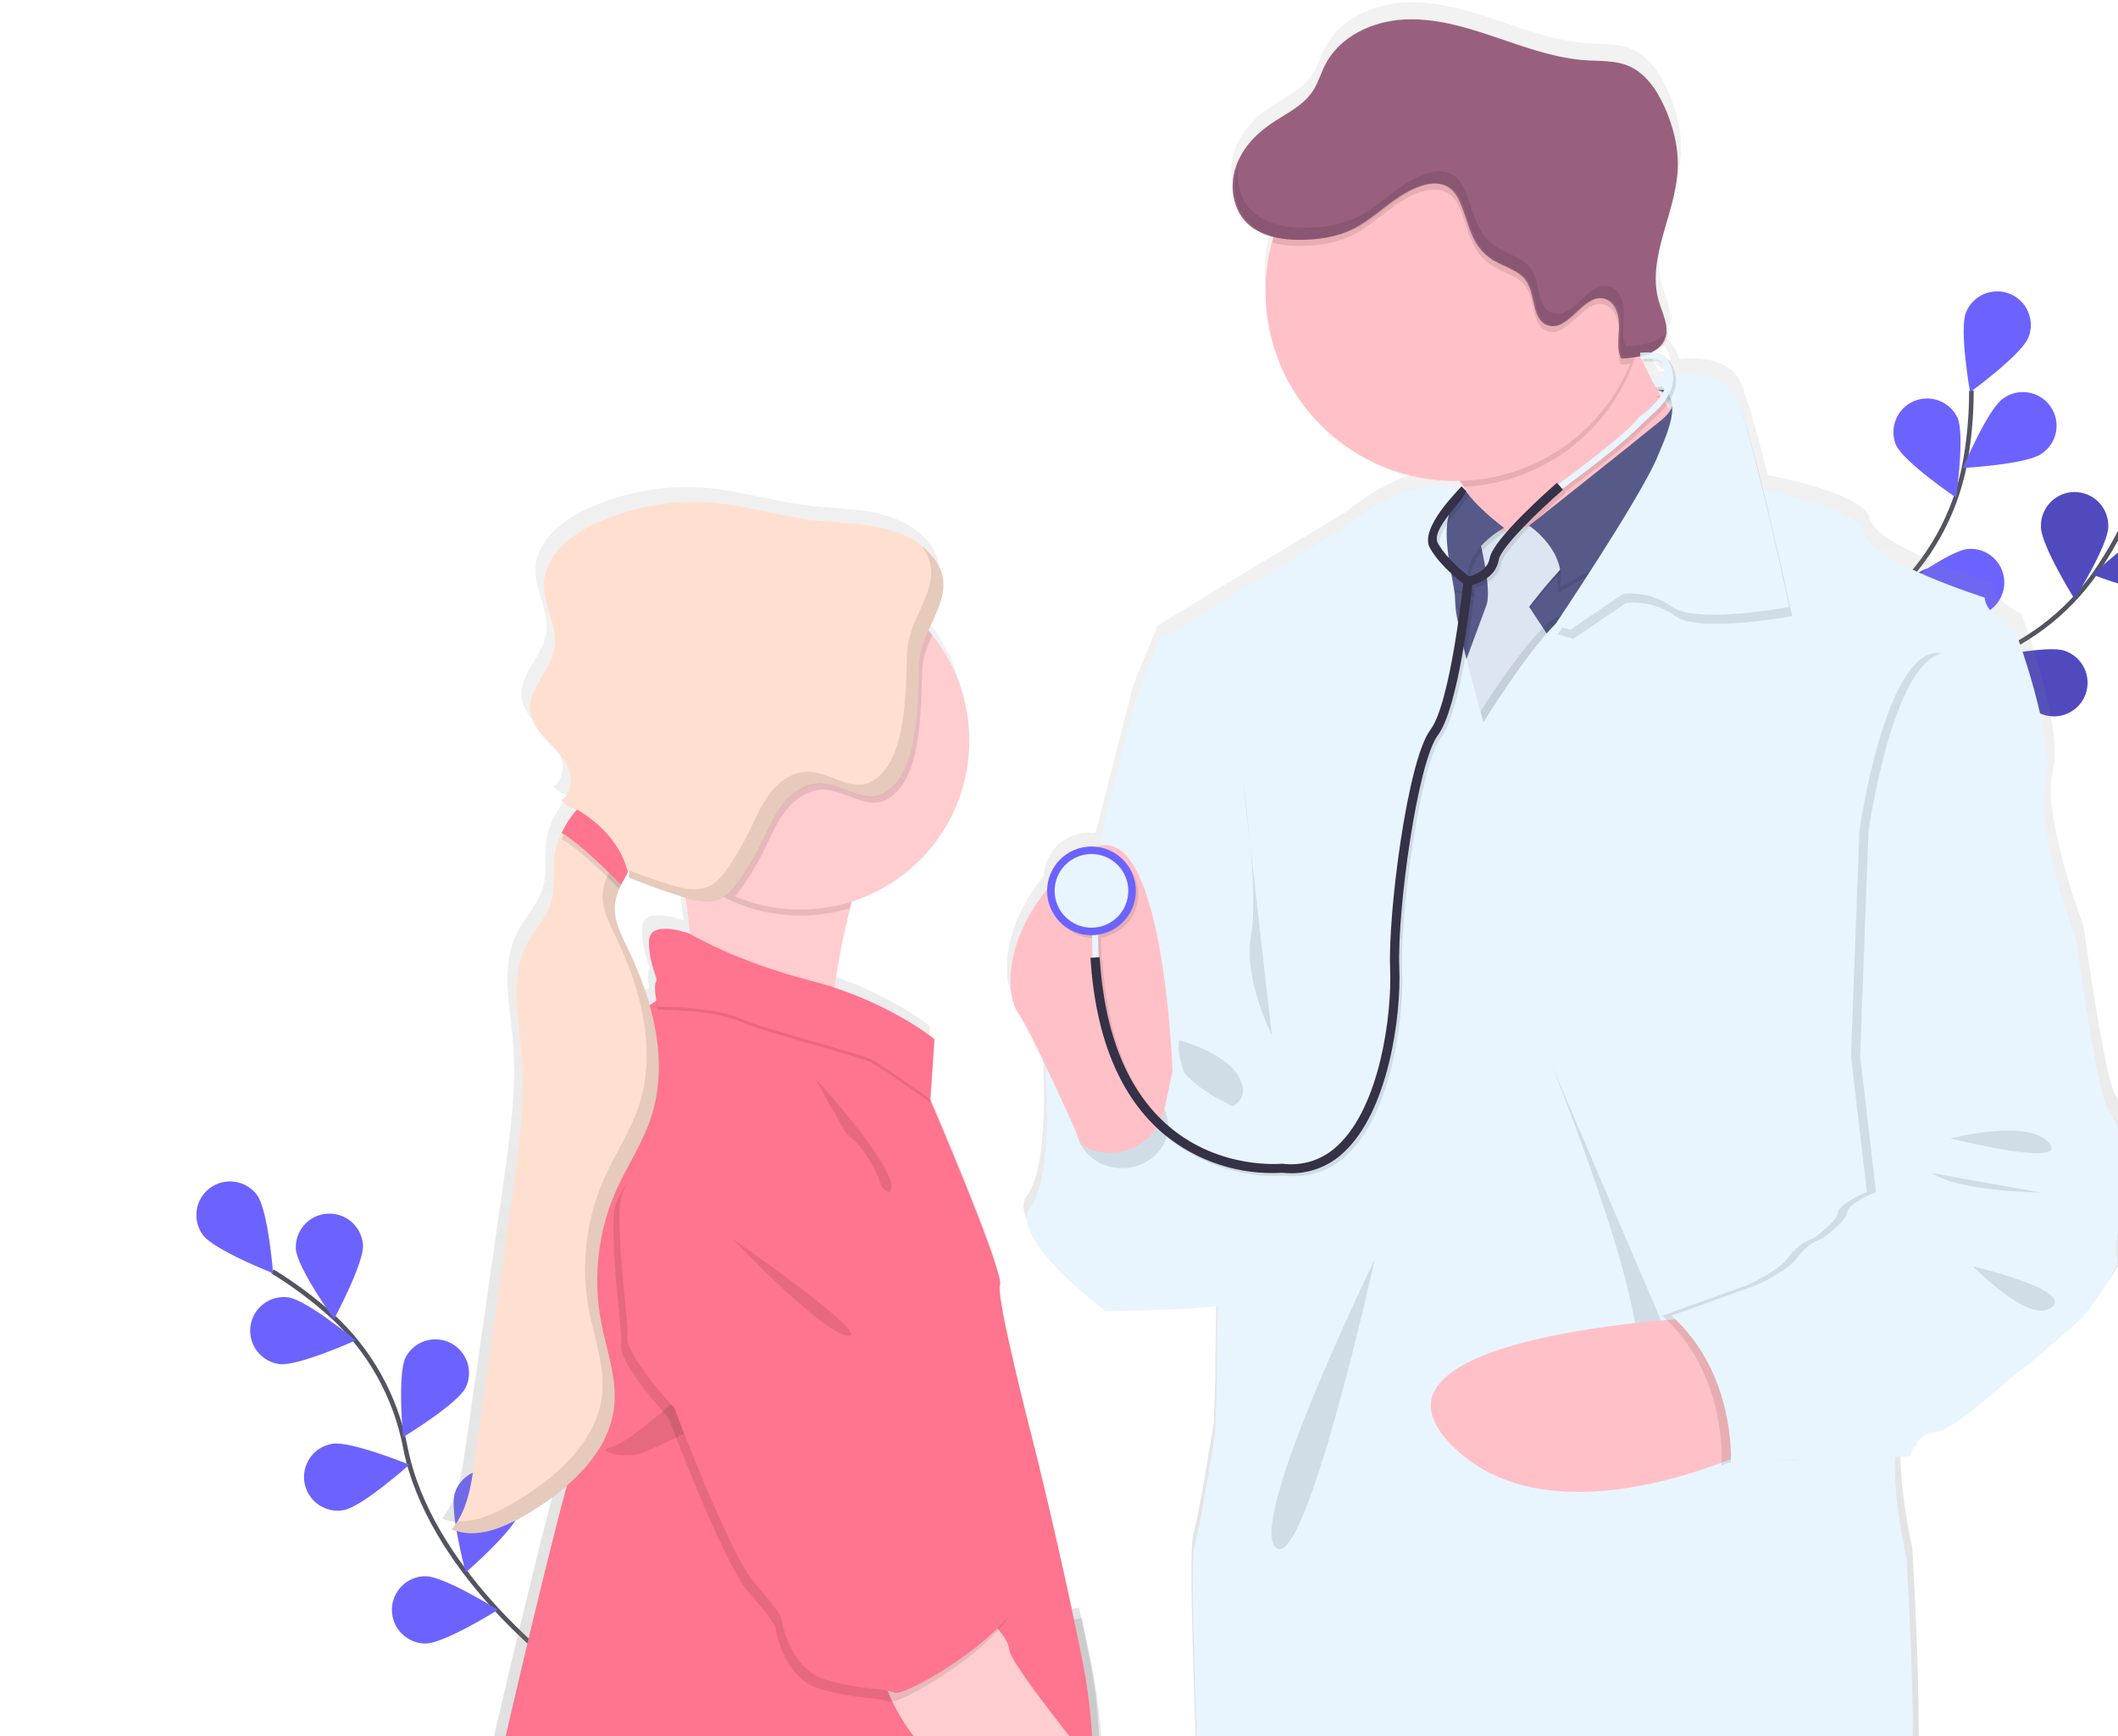 <svg width="305" height="250" viewBox="0 0 305 250" fill="none" xmlns="http://www.w3.org/2000/svg">
<g clip-path="url(#clip0_51_10301)">
<path d="M79.963 239.647C79.963 239.647 61.808 225.922 58.379 208.464C56.988 201.132 53.258 194.448 47.747 189.415C45.111 187.047 42.263 184.926 39.24 183.077" stroke="#535461" stroke-width="0.66" stroke-miterlimit="10"/>
<path d="M37.019 172.079C38.61 174.231 39.33 183.351 39.33 183.351C39.33 183.351 30.823 180.001 29.229 177.852C28.463 176.819 28.14 175.524 28.329 174.252C28.518 172.98 29.204 171.836 30.237 171.07C31.27 170.305 32.565 169.981 33.837 170.17C35.109 170.359 36.253 171.046 37.019 172.079Z" fill="#6C63FF"/>
<path d="M52.276 179.235C52.441 181.905 48.093 189.953 48.093 189.953C48.093 189.953 42.769 182.513 42.601 179.842C42.537 178.569 42.977 177.322 43.826 176.372C44.675 175.421 45.864 174.843 47.137 174.763C48.409 174.683 49.661 175.108 50.623 175.945C51.584 176.782 52.176 177.964 52.272 179.235H52.276Z" fill="#6C63FF"/>
<path d="M67.063 199.806C65.862 202.196 58.042 206.949 58.042 206.949C58.042 206.949 57.207 197.839 58.408 195.449C59 194.325 60.009 193.478 61.218 193.091C62.428 192.703 63.741 192.806 64.876 193.377C66.01 193.948 66.875 194.942 67.284 196.144C67.693 197.347 67.614 198.661 67.063 199.806Z" fill="#6C63FF"/>
<path d="M74.751 217.881C73.969 220.439 67.067 226.444 67.067 226.444C67.067 226.444 64.7 217.607 65.482 215.046C65.858 213.817 66.707 212.787 67.842 212.184C68.977 211.581 70.305 211.453 71.534 211.829C72.763 212.205 73.793 213.054 74.396 214.189C74.999 215.324 75.127 216.652 74.751 217.881Z" fill="#6C63FF"/>
<path d="M40.224 196.423C42.865 196.779 51.213 193.009 51.213 193.009C51.213 193.009 44.169 187.174 41.515 186.817C40.241 186.646 38.951 186.988 37.93 187.767C36.908 188.547 36.238 189.701 36.067 190.975C35.896 192.248 36.237 193.538 37.017 194.56C37.797 195.581 38.95 196.251 40.224 196.423Z" fill="#6C63FF"/>
<path d="M49.483 217.452C52.124 217 58.947 210.91 58.947 210.91C58.947 210.91 50.477 207.451 47.839 207.903C47.208 208.007 46.603 208.234 46.06 208.573C45.517 208.911 45.046 209.354 44.675 209.875C44.304 210.396 44.04 210.986 43.898 211.61C43.756 212.234 43.739 212.88 43.848 213.51C43.957 214.141 44.19 214.743 44.533 215.283C44.876 215.824 45.323 216.29 45.847 216.657C46.372 217.023 46.964 217.282 47.589 217.419C48.214 217.555 48.86 217.567 49.49 217.452H49.483Z" fill="#6C63FF"/>
<path d="M61.283 236.66C63.961 236.66 71.718 231.811 71.718 231.811C71.718 231.811 63.957 226.969 61.28 226.969C59.995 226.969 58.763 227.479 57.854 228.388C56.945 229.297 56.435 230.529 56.435 231.814C56.435 233.1 56.945 234.332 57.854 235.241C58.763 236.15 59.995 236.66 61.28 236.66H61.283Z" fill="#6C63FF"/>
<path d="M256.327 120.939C256.327 120.939 267.517 101.118 284.385 95.407C291.467 93.055 297.597 88.469 301.853 82.339C303.849 79.408 305.571 76.3 306.999 73.054" stroke="#535461" stroke-width="0.66" stroke-miterlimit="10"/>
<path d="M312.531 85.474C309.89 85.996 301.351 82.754 301.351 82.754C301.351 82.754 308.019 76.483 310.643 75.971C311.273 75.832 311.924 75.819 312.559 75.934C313.194 76.05 313.8 76.291 314.341 76.644C314.881 76.996 315.346 77.454 315.707 77.988C316.069 78.523 316.32 79.124 316.445 79.758C316.571 80.391 316.569 81.042 316.44 81.675C316.31 82.307 316.055 82.907 315.691 83.439C315.326 83.972 314.859 84.426 314.316 84.776C313.773 85.125 313.166 85.363 312.531 85.474Z" fill="#6C63FF"/>
<path d="M294.125 102.863C291.597 101.989 285.85 94.872 285.85 94.872C285.85 94.872 294.762 92.832 297.297 93.707C297.907 93.909 298.469 94.23 298.953 94.651C299.437 95.073 299.833 95.586 300.117 96.161C300.401 96.737 300.568 97.363 300.608 98.003C300.648 98.644 300.56 99.286 300.35 99.892C300.14 100.499 299.812 101.057 299.384 101.536C298.957 102.014 298.438 102.403 297.859 102.679C297.28 102.955 296.652 103.114 296.011 103.146C295.37 103.177 294.729 103.081 294.125 102.863Z" fill="#6C63FF"/>
<path d="M277.212 112.885C274.571 112.449 267.719 106.392 267.719 106.392C267.719 106.392 276.166 102.873 278.803 103.309C280.072 103.518 281.207 104.222 281.957 105.267C282.707 106.313 283.011 107.613 282.802 108.882C282.593 110.152 281.889 111.286 280.843 112.036C279.798 112.786 278.498 113.09 277.228 112.881L277.212 112.885Z" fill="#6C63FF"/>
<path d="M293.894 75.813C293.891 78.49 298.747 86.257 298.747 86.257C298.747 86.257 303.596 78.5 303.596 75.826C303.612 75.179 303.5 74.536 303.264 73.933C303.028 73.331 302.674 72.782 302.222 72.318C301.771 71.855 301.231 71.487 300.635 71.235C300.039 70.984 299.399 70.854 298.752 70.854C298.105 70.854 297.464 70.984 296.868 71.235C296.272 71.487 295.732 71.855 295.281 72.318C294.829 72.782 294.475 73.331 294.239 73.933C294.004 74.536 293.891 75.179 293.908 75.826L293.894 75.813Z" fill="#6C63FF"/>
<path d="M274.277 87.782C275.076 90.337 282.021 96.295 282.021 96.295C282.021 96.295 284.332 87.442 283.526 84.887C283.109 83.703 282.248 82.728 281.125 82.166C280.003 81.604 278.706 81.5 277.508 81.875C276.311 82.251 275.305 83.076 274.704 84.178C274.102 85.279 273.952 86.572 274.284 87.782H274.277Z" fill="#6C63FF"/>
<path d="M256.826 102.032C257.182 104.672 263.018 111.726 263.018 111.726C263.018 111.726 266.784 103.392 266.428 100.741C266.357 100.099 266.159 99.477 265.844 98.913C265.53 98.348 265.106 97.853 264.597 97.455C264.088 97.056 263.504 96.764 262.881 96.595C262.257 96.426 261.606 96.383 260.966 96.469C260.326 96.555 259.709 96.768 259.152 97.096C258.595 97.424 258.11 97.86 257.724 98.378C257.338 98.897 257.06 99.487 256.906 100.114C256.752 100.742 256.724 101.394 256.826 102.032Z" fill="#6C63FF"/>
<path opacity="0.25" d="M312.531 85.474C309.89 85.996 301.351 82.754 301.351 82.754C301.351 82.754 308.019 76.483 310.643 75.971C311.273 75.832 311.924 75.819 312.559 75.934C313.194 76.05 313.8 76.291 314.341 76.644C314.881 76.996 315.346 77.454 315.707 77.988C316.069 78.523 316.32 79.124 316.445 79.758C316.571 80.391 316.569 81.042 316.44 81.675C316.31 82.307 316.055 82.907 315.691 83.439C315.326 83.972 314.859 84.426 314.316 84.776C313.773 85.125 313.166 85.363 312.531 85.474Z" fill="black"/>
<path opacity="0.25" d="M294.125 102.863C291.597 101.989 285.85 94.872 285.85 94.872C285.85 94.872 294.762 92.832 297.297 93.707C297.907 93.909 298.469 94.23 298.953 94.651C299.437 95.073 299.833 95.586 300.117 96.161C300.401 96.737 300.568 97.363 300.608 98.003C300.648 98.644 300.56 99.286 300.35 99.892C300.14 100.499 299.812 101.057 299.384 101.536C298.957 102.014 298.438 102.403 297.859 102.679C297.28 102.955 296.652 103.114 296.011 103.146C295.37 103.177 294.729 103.081 294.125 102.863Z" fill="black"/>
<path opacity="0.25" d="M277.212 112.885C274.571 112.449 267.719 106.392 267.719 106.392C267.719 106.392 276.166 102.873 278.803 103.309C280.072 103.518 281.207 104.222 281.957 105.267C282.707 106.313 283.011 107.613 282.802 108.882C282.593 110.152 281.889 111.286 280.843 112.036C279.798 112.786 278.498 113.09 277.228 112.881L277.212 112.885Z" fill="black"/>
<path opacity="0.25" d="M293.894 75.813C293.891 78.49 298.747 86.257 298.747 86.257C298.747 86.257 303.596 78.5 303.596 75.826C303.612 75.179 303.5 74.536 303.264 73.933C303.028 73.331 302.674 72.782 302.222 72.318C301.771 71.855 301.231 71.487 300.635 71.235C300.039 70.984 299.399 70.854 298.752 70.854C298.105 70.854 297.464 70.984 296.868 71.235C296.272 71.487 295.732 71.855 295.281 72.318C294.829 72.782 294.475 73.331 294.239 73.933C294.004 74.536 293.891 75.179 293.908 75.826L293.894 75.813Z" fill="black"/>
<path opacity="0.25" d="M274.277 87.782C275.076 90.337 282.021 96.295 282.021 96.295C282.021 96.295 284.332 87.442 283.526 84.887C283.109 83.703 282.248 82.728 281.125 82.166C280.003 81.604 278.706 81.5 277.508 81.875C276.311 82.251 275.305 83.076 274.704 84.178C274.102 85.279 273.952 86.572 274.284 87.782H274.277Z" fill="black"/>
<path opacity="0.25" d="M256.826 102.032C257.182 104.672 263.018 111.726 263.018 111.726C263.018 111.726 266.784 103.392 266.428 100.741C266.357 100.099 266.159 99.477 265.844 98.913C265.53 98.348 265.106 97.853 264.597 97.455C264.088 97.056 263.504 96.764 262.881 96.595C262.257 96.426 261.606 96.383 260.966 96.469C260.326 96.555 259.709 96.768 259.152 97.096C258.595 97.424 258.11 97.86 257.724 98.378C257.338 98.897 257.06 99.487 256.906 100.114C256.752 100.742 256.724 101.394 256.826 102.032Z" fill="black"/>
<path d="M256.971 120.546C256.971 120.546 259.169 97.889 272.261 85.841C277.782 80.82 281.528 74.144 282.936 66.815C283.576 63.33 283.896 59.795 283.889 56.252" stroke="#535461" stroke-width="0.66" stroke-miterlimit="10"/>
<path d="M292.095 48.607C291.105 51.09 283.698 56.477 283.698 56.477C283.698 56.477 282.107 47.469 283.107 44.986C283.589 43.794 284.524 42.843 285.707 42.34C286.89 41.838 288.225 41.826 289.417 42.308C290.609 42.789 291.56 43.724 292.063 44.908C292.565 46.091 292.577 47.425 292.095 48.617V48.607Z" fill="#6C63FF"/>
<path d="M293.98 65.349C291.792 66.888 282.658 67.392 282.658 67.392C282.658 67.392 286.217 58.962 288.405 57.424C288.924 57.035 289.516 56.755 290.145 56.599C290.774 56.444 291.429 56.416 292.069 56.518C292.709 56.62 293.322 56.849 293.872 57.192C294.423 57.535 294.898 57.984 295.271 58.515C295.644 59.045 295.907 59.644 296.044 60.278C296.182 60.912 296.19 61.566 296.07 62.203C295.95 62.84 295.703 63.447 295.344 63.986C294.985 64.526 294.521 64.989 293.98 65.346V65.349Z" fill="#6C63FF"/>
<path d="M284.19 88.713C281.523 88.937 273.383 84.752 273.383 84.752C273.383 84.752 280.711 79.272 283.378 79.048C284.658 78.94 285.93 79.346 286.911 80.175C287.893 81.005 288.505 82.19 288.613 83.471C288.72 84.752 288.315 86.023 287.485 87.005C286.656 87.986 285.47 88.598 284.19 88.706V88.713Z" fill="#6C63FF"/>
<path d="M272.799 104.718C270.207 105.378 261.48 102.649 261.48 102.649C261.48 102.649 267.775 96.011 270.366 95.337C271.61 95.015 272.931 95.2 274.039 95.851C275.147 96.502 275.95 97.567 276.273 98.811C276.595 100.055 276.41 101.377 275.759 102.484C275.107 103.592 274.043 104.396 272.799 104.718Z" fill="#6C63FF"/>
<path d="M273.03 64.069C274.112 66.514 281.685 71.66 281.685 71.66C281.685 71.66 282.972 62.603 281.889 60.157C281.35 59.013 280.384 58.125 279.199 57.683C278.013 57.241 276.702 57.28 275.545 57.792C274.388 58.304 273.477 59.249 273.007 60.423C272.537 61.598 272.545 62.91 273.03 64.078V64.069Z" fill="#6C63FF"/>
<path d="M259.945 82.956C261.711 84.966 270.472 87.6 270.472 87.6C270.472 87.6 268.993 78.572 267.227 76.562C266.81 76.074 266.3 75.673 265.727 75.383C265.154 75.094 264.529 74.921 263.889 74.875C263.249 74.829 262.605 74.91 261.997 75.115C261.388 75.32 260.826 75.643 260.344 76.067C259.862 76.49 259.468 77.006 259.186 77.583C258.905 78.16 258.741 78.787 258.704 79.428C258.667 80.069 258.757 80.711 258.97 81.316C259.183 81.922 259.515 82.479 259.945 82.956Z" fill="#6C63FF"/>
<path d="M249.749 103.065C251.148 105.342 259.338 109.419 259.338 109.419C259.338 109.419 259.407 100.272 258.017 97.991C257.326 96.938 256.251 96.196 255.021 95.922C253.791 95.648 252.503 95.864 251.43 96.524C250.356 97.184 249.582 98.236 249.271 99.457C248.961 100.678 249.138 101.972 249.765 103.065H249.749Z" fill="#6C63FF"/>
<path d="M240.137 31.816C240.685 29.806 241.345 27.786 241.807 25.749C241.252 27.786 240.589 29.812 240.137 31.816Z" fill="url(#paint0_linear_51_10301)"/>
<path d="M237.681 51.179C237.635 51.1 237.602 51.02 237.565 50.948C237.565 50.915 237.532 50.889 237.519 50.855C237.447 50.889 237.373 50.919 237.298 50.945C237.153 51.001 237.004 51.053 236.852 51.096C236.7 51.139 236.638 51.162 236.522 51.189C236.426 51.222 236.328 51.247 236.228 51.265L236.255 51.324C236.377 51.298 236.496 51.275 236.618 51.242L236.651 51.651C236.79 51.651 236.918 51.631 237.044 51.631C237.103 51.628 237.163 51.628 237.222 51.631C237.479 51.631 237.704 51.631 237.882 51.631C237.813 51.483 237.74 51.328 237.681 51.179ZM304.688 157.839C303.137 155.75 300.04 133.324 300.04 133.324C300.04 133.324 293.95 117.377 295.611 111.013C297.271 104.649 291.075 88.366 291.075 88.366C291.075 88.366 286.982 86.587 286.761 83.946C286.761 83.946 270.049 78.665 269.267 74.704C268.633 71.456 258.268 69.126 254.545 68.389C253.409 63.808 252.267 59.533 251.426 57.2C251.198 56.474 250.983 55.846 250.785 55.351C249.363 51.72 244.966 51.39 241.777 51.681C241.639 51.062 241.382 50.476 241.021 49.954C240.969 49.775 240.864 49.615 240.721 49.495C240.652 49.437 240.58 49.384 240.503 49.337C240.445 49.23 240.369 49.134 240.279 49.053C240.188 48.972 240.088 48.901 239.982 48.842C239.905 48.8 239.825 48.764 239.744 48.733C239.553 48.66 239.355 48.606 239.153 48.571C238.918 48.523 238.68 48.492 238.44 48.479C239.023 48.224 239.542 47.844 239.962 47.366C240.247 47.031 240.46 46.64 240.586 46.218C240.69 45.867 240.737 45.501 240.724 45.135C240.639 45.286 240.539 45.428 240.427 45.561C240.566 44.099 239.793 42.613 239.351 41.158C238.815 39.263 238.716 37.27 239.061 35.332C239.503 32.407 240.599 29.449 241.341 26.472C241.343 26.456 241.343 26.439 241.341 26.423C241.731 24.944 241.972 23.43 242.061 21.904C242.19 18.824 241.401 15.751 240.133 12.945C239.008 10.46 237.347 8.014 234.806 7.004C232.918 6.241 230.802 6.363 228.769 6.238C224.207 5.954 219.856 4.35 215.519 2.891C211.182 1.432 206.719 0.105 202.154 0.359C197.589 0.613 192.892 2.815 190.809 6.855C190.149 8.116 189.769 9.519 188.98 10.704C187.501 12.939 184.854 14.058 182.646 15.599C180.438 17.141 178.493 19.329 177.695 21.94C177.258 23.347 177.197 24.843 177.516 26.281C177.588 26.605 177.681 26.925 177.794 27.238C178.107 28.11 178.595 28.909 179.229 29.585C179.708 30.084 180.257 30.51 180.86 30.849C181.617 31.269 182.428 31.584 183.27 31.786C183.24 31.886 183.21 31.991 183.177 32.093C183.124 32.262 183.078 32.423 183.029 32.605C182.92 33.011 182.817 33.424 182.732 33.84C182.728 33.869 182.728 33.899 182.732 33.929C182.326 35.806 182.123 37.722 182.124 39.642C182.124 40.551 182.17 41.459 182.263 42.362C183.583 55.757 194.641 66.323 208.303 67.01C208.772 67.033 209.244 67.046 209.723 67.046C209.94 67.046 210.155 67.046 210.383 67.046C210.597 67.33 210.809 67.621 211.01 67.904C211.211 68.188 211.396 68.479 211.571 68.763L211.092 68.267L210.614 67.828C210.484 68.007 210.339 68.173 210.181 68.327C209.869 68.217 209.551 68.127 209.228 68.056C207.858 67.752 205.772 67.64 203.025 68.469C200.5 69.225 197.414 70.779 193.803 73.734L176.206 84.296L166.686 90.086L163.257 98.47C163.257 98.47 160.679 108.432 157.81 119.846C157.698 119.879 157.589 119.912 157.48 119.952C157.248 119.926 157.014 119.912 156.78 119.912C155.116 119.909 153.515 120.55 152.314 121.701C151.112 122.853 150.404 124.425 150.337 126.088C144.633 133.02 144.31 139.952 145.65 143.134C145.771 143.432 145.924 143.716 146.105 143.982C146.983 145.25 148.624 148.518 150.288 152C150.245 152.287 150.218 152.528 150.205 152.71C150.202 152.769 150.202 152.829 150.205 152.888C150.205 152.888 151.195 167.844 147.894 172.132C147.172 173.066 147.28 174.294 147.894 175.654C150.106 180.546 158.85 187.078 158.85 187.078C158.85 187.078 169.337 187.022 175.179 186.385C175.163 186.973 175.15 187.557 175.136 188.128C175.004 193.898 175.004 198.733 175.004 198.733L174.786 204.784C174.786 204.784 172.806 217.535 171.816 221.05C171.192 223.255 171.911 243.671 172.539 258.68H275.862C277.076 249.801 275.363 222.823 275.363 222.823C275.363 222.823 273.736 215.848 273.677 209.768C273.673 209.761 273.672 209.754 273.672 209.747C273.672 209.739 273.673 209.732 273.677 209.725C273.677 209.194 273.677 208.676 273.696 208.167L274.446 208.141L275.792 208.095H275.915C275.915 208.095 275.948 207.969 276.023 207.765C276.202 207.255 276.445 206.77 276.746 206.322C277.321 205.474 278.219 204.642 279.569 204.586C280.315 204.556 281.47 203.952 282.774 203.061C282.782 203.063 282.791 203.063 282.8 203.061C286.309 200.688 290.947 196.307 292.072 195.588C293.62 194.597 301.034 187.996 301.034 187.996C301.034 187.996 302.14 186.596 303.318 184.909L303.361 184.85C304.827 182.738 306.385 180.212 306.002 179.417C305.342 177.991 306.444 174.581 306.444 174.581C309.887 168.28 306.239 159.929 304.688 157.839ZM240.86 56.312C240.891 56.41 240.911 56.512 240.919 56.615C240.836 56.507 240.754 56.391 240.671 56.285L240.592 56.18L240.536 56.1L240.661 55.929C240.661 55.929 240.661 55.929 240.661 55.952C240.749 56.059 240.816 56.181 240.86 56.312ZM239.75 53.387C239.391 53.46 239.107 53.526 238.922 53.575C238.688 53.159 238.463 52.743 238.262 52.321C238.791 52.628 239.289 52.985 239.75 53.387ZM239.13 53.909C239.129 53.902 239.129 53.895 239.13 53.889L239.156 53.909C239.292 53.998 239.424 54.084 239.546 54.173C239.655 54.252 239.754 54.328 239.853 54.407C239.787 54.523 239.714 54.642 239.642 54.737C239.526 54.556 239.417 54.381 239.311 54.199C239.245 54.127 239.186 54.028 239.13 53.909ZM237.149 49.836C237.787 49.773 238.429 49.773 239.067 49.836C239.156 49.836 239.236 49.852 239.315 49.865C239.494 49.893 239.67 49.938 239.84 50.001C240.23 50.546 240.47 51.185 240.536 51.852L240.358 51.879L240.183 51.912C239.853 51.968 239.523 52.024 239.265 52.077L238.935 52.146C238.496 52.242 238.242 52.314 238.232 52.318C238.189 52.229 238.146 52.146 238.1 52.06C238.027 51.918 237.951 51.773 237.885 51.631C237.819 51.489 237.734 51.328 237.664 51.179C237.618 51.1 237.585 51.02 237.549 50.948C237.549 50.915 237.516 50.889 237.503 50.855C237.483 50.82 237.467 50.784 237.453 50.746C237.252 50.337 237.067 49.928 236.889 49.525C236.869 49.486 236.852 49.443 236.836 49.403L237.087 49.387V49.472L237.149 49.836ZM158.394 254.6C158.368 249.685 158.012 244.368 157.021 239.377C156.599 237.254 156.163 235.132 155.721 233.046C155.609 232.524 155.5 232.009 155.391 231.494L154.374 231.63H154.282C151.509 218.555 148.611 207.035 148.611 207.035C148.611 207.035 142.854 185.055 143.521 183.302C143.607 183.074 143.498 182.46 143.253 181.559C141.861 176.562 136.044 162.79 134.011 158.083C134.011 158.064 133.995 158.041 133.988 158.024C133.658 157.235 133.42 156.704 133.348 156.549L133.826 149.524L133.853 149.102L133.915 148.204L133.889 148.181L133.915 147.765C133.915 147.765 128.891 143.646 120.382 140.672C120.052 140.553 119.702 140.437 119.355 140.325C119.781 137.483 120.346 134.274 121.082 131.149C121.151 130.835 121.227 130.531 121.306 130.224C121.375 129.917 121.455 129.62 121.534 129.32C121.659 128.831 121.795 128.349 121.933 127.874C122.392 127.729 122.844 127.567 123.29 127.396L123.462 127.329C128.951 125.193 133.481 121.141 136.212 115.921C138.943 110.702 139.69 104.67 138.315 98.942C137.532 95.694 136.084 92.642 134.064 89.98C133.912 89.776 133.75 89.571 133.589 89.37C133.427 89.168 133.232 88.944 133.051 88.739C134.004 86.571 135.13 84.508 135.223 82.398C135.239 82.131 135.239 81.863 135.223 81.596V81.563C135.1 80.207 134.5 78.833 133.1 77.391C131.057 75.275 128.149 74.202 125.241 73.687C122.333 73.172 119.369 73.159 116.444 72.813C111.595 72.232 106.872 70.737 102.023 70.278C96.05 69.725 90.037 70.749 84.584 73.248C80.976 74.899 77.322 77.784 77.105 81.742C76.926 85.013 79.204 88.148 78.629 91.38C78.058 94.555 74.824 97.054 75.108 100.266C75.216 101.52 75.86 102.642 76.665 103.643C76.943 103.973 77.237 104.303 77.54 104.633C78.715 105.877 80.009 107.072 80.666 108.64C80.692 108.706 80.719 108.772 80.742 108.838C81.3 110.386 81.049 112.344 79.669 113.232C79.677 113.237 79.683 113.246 79.686 113.255C79.706 113.281 79.725 113.301 79.742 113.327C79.744 113.322 79.744 113.316 79.742 113.311C80.231 113.891 80.891 114.302 81.627 114.486L81.907 114.572C81.679 114.819 81.465 115.077 81.247 115.347L81.105 115.536C80.741 116.025 80.41 116.537 80.115 117.07C79.947 117.368 79.785 117.665 79.649 117.962C79.197 118.867 78.869 119.83 78.676 120.824C78.323 123.009 78.821 125.286 78.286 127.425C77.626 130.066 75.537 132.093 74.358 134.545C72.127 139.166 73.391 144.59 73.84 149.693C74.451 156.625 73.46 163.586 72.473 170.472C71.95 174.133 71.426 177.798 70.902 181.467C69.582 190.674 68.261 199.881 66.941 209.088C66.459 212.462 65.888 216.02 63.64 218.624H63.663C63.663 218.624 63.663 218.644 63.64 218.651C64.315 218.946 65.033 219.131 65.766 219.199C68.701 219.492 71.81 218.073 74.451 216.522C76.542 215.313 78.522 213.923 80.369 212.366C80.098 213.356 79.808 214.436 79.498 215.597C79.499 215.608 79.499 215.619 79.498 215.63C75.771 229.824 69.777 255.845 69.777 255.845C69.777 255.845 69.232 256.977 68.526 258.664H161.609C160.52 257.343 159.507 256.079 158.715 255.059L158.394 254.6ZM89.473 123.359C89.496 123.319 89.512 123.283 89.535 123.246C89.535 123.352 89.535 123.454 89.535 123.553C89.535 123.652 89.535 123.741 89.535 123.834C89.535 123.926 89.535 123.916 89.535 123.963C89.535 124.098 89.506 124.233 89.483 124.369C89.483 124.369 89.483 124.385 89.483 124.398L89.813 124.52L90.196 124.679C92.458 125.572 94.749 126.381 97.068 127.105C97.306 127.181 97.547 127.254 97.788 127.323L97.837 127.732C97.897 128.151 97.953 128.577 98.005 129.003C98.005 129.003 98.005 129.023 98.005 129.036C98.154 130.214 98.299 131.39 98.428 132.538C98.428 132.538 92.368 130.228 92.444 133.736C92.44 133.799 92.44 133.862 92.444 133.925C92.437 134.008 92.437 134.092 92.444 134.175C92.5 136.909 93.355 138.529 93.526 139.361C93.516 139.396 93.498 139.427 93.473 139.454C93.327 139.772 93.276 140.127 93.328 140.473C93.322 141.064 93.369 141.654 93.467 142.236C93.288 142.345 93.114 142.454 92.939 142.566C92.807 142.649 92.681 142.741 92.552 142.834C91.743 140.025 90.683 137.294 89.387 134.674C88.479 132.806 87.459 130.858 87.469 128.808C87.469 128.676 87.469 128.541 87.486 128.406C87.522 127.811 87.636 127.225 87.822 126.659C87.898 126.445 87.981 126.234 88.073 126.026C88.289 125.532 88.53 125.049 88.796 124.58C88.968 124.27 89.149 123.963 89.324 123.652C89.38 123.56 89.433 123.464 89.486 123.372L89.473 123.359ZM237.681 51.179C237.635 51.1 237.602 51.02 237.565 50.948C237.565 50.915 237.532 50.889 237.519 50.855C237.447 50.889 237.373 50.919 237.298 50.945C237.153 51.001 237.004 51.053 236.852 51.096C236.7 51.139 236.638 51.162 236.522 51.189L236.228 51.265L236.255 51.324C236.377 51.298 236.496 51.275 236.618 51.242L236.651 51.651C236.79 51.651 236.918 51.631 237.044 51.631H237.222C237.479 51.631 237.704 51.631 237.882 51.631C237.813 51.483 237.74 51.328 237.681 51.179Z" fill="url(#paint1_linear_51_10301)"/>
<path d="M165.557 99.662L163.577 100.536C163.577 100.536 150.667 150.69 150.667 154.743C150.667 158.796 178.041 181.351 178.041 181.351L182.312 152.522C182.312 152.522 176.179 86.409 165.557 99.662Z" fill="#E8F5FF"/>
<path d="M225.603 83.709L214.165 77.741C213.525 75.01 212.388 72.419 210.812 70.099C209.138 67.683 206.914 65.31 204.141 64.072C197.133 60.929 233.782 44.435 233.782 44.435C234.36 46.416 235.04 48.367 235.819 50.278C237.707 54.938 240.84 60.966 244.877 62.682C251.739 65.603 225.603 83.709 225.603 83.709Z" fill="#FFC1C7"/>
<path opacity="0.1" d="M235.819 50.278C234.253 55.785 230.997 60.661 226.509 64.218C222.022 67.775 216.531 69.832 210.812 70.099C209.138 67.683 206.914 65.31 204.141 64.072C197.133 60.929 233.782 44.435 233.782 44.435C234.36 46.416 235.04 48.367 235.819 50.278Z" fill="black"/>
<path d="M236.849 41.949C236.85 47.351 235.25 52.631 232.25 57.123C229.25 61.615 224.985 65.116 219.995 67.184C215.005 69.251 209.514 69.793 204.217 68.74C198.919 67.686 194.052 65.086 190.233 61.267C186.413 57.447 183.812 52.581 182.758 47.284C181.704 41.986 182.245 36.495 184.312 31.505C186.379 26.515 189.88 22.25 194.371 19.249C198.863 16.248 204.143 14.647 209.545 14.648C213.135 14.631 216.692 15.326 220.012 16.692C223.332 18.058 226.349 20.069 228.888 22.607C231.426 25.146 233.437 28.162 234.804 31.482C236.17 34.801 236.865 38.359 236.849 41.949Z" fill="#FFC1C7"/>
<path d="M240.79 80.203L233.344 97.579L226.775 109.112H205.748L199.615 93.344L202.101 76.991H218.16L228.528 76.407L232.03 75.239L234.288 76.519L240.79 80.203Z" fill="#575A89"/>
<path opacity="0.1" d="M238.226 57.041C238.226 57.041 242.87 58.031 238.711 61.441C234.552 64.851 220.203 75.694 220.203 75.694C220.203 75.694 225.243 80.183 224.2 85.442L240.899 76.133L243.87 61.24C243.87 61.24 244.203 56.764 238.226 57.041Z" fill="black"/>
<path opacity="0.1" d="M223.487 75.694L212.865 77.447C212.865 77.447 215.057 85.55 213.961 87.851C213.928 87.923 213.9 87.997 213.878 88.072L209.544 99.787L212.792 108.986L224.035 93.654L220.203 87.851C220.203 87.851 224.253 82.484 226.663 80.622C229.072 78.761 223.487 75.694 223.487 75.694Z" fill="black"/>
<path d="M223.487 75.242L212.865 76.991C212.865 76.991 215.057 85.095 213.961 87.396C213.928 87.467 213.9 87.541 213.878 87.617L209.544 99.332L212.792 108.531L224.035 93.189L220.203 87.386C220.203 87.386 224.253 82.019 226.663 80.157C229.072 78.295 223.487 75.242 223.487 75.242Z" fill="#DCE6F2"/>
<path d="M238.671 56.166C238.671 56.166 243.315 57.157 239.153 60.566C234.991 63.976 220.203 75.694 220.203 75.694C220.203 75.694 225.679 79.309 224.639 84.564L241.338 75.258L244.309 60.365C244.309 60.365 244.639 55.889 238.671 56.166Z" fill="#575A89"/>
<path opacity="0.1" d="M211.541 71.132C211.541 71.132 212.555 73.027 217.027 76.443C217.027 76.443 209.581 80.404 212.429 85.973L201.038 83.002L199.285 77.526L211.541 71.132Z" fill="black"/>
<path d="M211.102 70.697C211.102 70.697 212.116 72.591 216.588 76.008C216.588 76.008 209.142 79.949 211.99 85.534L200.602 82.563L198.85 77.09L211.102 70.697Z" fill="#575A89"/>
<path opacity="0.1" d="M240.79 80.203L233.344 97.579L226.788 109.112H205.748L199.615 93.344L202.098 76.992H206.564C206.491 80.807 207.884 85.29 207.795 86.957C207.643 89.697 211.881 104.478 211.881 104.478C211.881 104.478 220.751 90.132 224.253 88.855C226.455 88.053 231.119 81.378 234.284 76.519L240.79 80.203Z" fill="black"/>
<path d="M270.125 171.64L269.369 172.59C269.369 172.59 274.845 200.077 273.33 206.318C273.072 207.444 272.925 208.591 272.891 209.745V209.794C272.624 216.145 274.541 224.387 274.541 224.387C274.541 224.387 276.073 248.682 275.202 258.673H172.671C172.07 243.899 171.423 224.757 172.01 222.635C173.001 219.132 174.981 206.427 174.981 206.427L175.199 200.407C175.199 200.407 175.199 194.587 175.377 188.104C175.453 185.19 175.565 182.13 175.727 179.417C175.935 176.004 176.226 173.128 176.625 171.716C176.871 170.645 177.013 169.553 177.048 168.454C177.048 168.352 177.048 168.247 177.067 168.141C177.067 167.811 177.1 167.454 177.114 167.088C177.114 166.986 177.114 166.883 177.114 166.758C177.176 164.632 177.153 162.11 177.084 159.496C177.084 159.354 177.084 159.209 177.084 159.064C177.028 157.103 176.945 155.103 176.853 153.201C176.566 147.26 176.193 142.236 176.193 142.236L163.6 100.513L166.993 92.155L176.411 86.385L193.822 75.872C202.316 68.891 207.907 69.729 210.04 70.495C210.247 70.566 210.449 70.648 210.647 70.743C210.713 70.776 210.766 70.802 210.815 70.832C210.883 70.864 210.948 70.901 211.01 70.944C210.426 71.225 209.919 71.643 209.531 72.162C209.095 72.753 208.783 73.427 208.617 74.143C208.505 74.586 208.427 75.037 208.383 75.493C208.34 75.971 208.323 76.466 208.323 76.965C208.347 78.058 208.44 79.148 208.604 80.229C208.604 80.249 208.604 80.276 208.604 80.302C208.713 81.074 208.848 81.83 208.98 82.54C208.978 82.552 208.978 82.564 208.98 82.576C209.132 83.405 209.284 84.171 209.386 84.831C209.406 84.95 209.422 85.058 209.439 85.161C209.512 85.597 209.546 86.039 209.541 86.481C209.578 87.549 209.722 88.611 209.97 89.65C210.056 90.086 210.155 90.551 210.264 91.036C210.413 91.697 210.574 92.416 210.749 93.149C210.845 93.552 210.947 93.968 211.053 94.38C211.093 94.545 211.135 94.71 211.175 94.879L211.241 95.139C211.944 97.935 212.707 100.718 213.175 102.401C213.453 103.391 213.628 104.002 213.628 104.002C213.628 104.002 218.599 95.965 222.566 91.39C222.626 91.323 222.678 91.261 222.735 91.201C223.127 90.749 223.514 90.337 223.883 89.974C224.692 89.168 225.418 88.594 226.002 88.382C226.127 88.337 226.247 88.281 226.362 88.214C227.986 87.293 230.607 83.95 233.06 80.447C233.301 80.117 233.535 79.757 233.773 79.417C234.317 78.632 234.845 77.843 235.344 77.087C235.727 76.509 236.093 75.948 236.44 75.413C238.09 72.845 239.252 70.931 239.252 70.931L241.543 70.829L241.942 70.809H242.21L252.611 70.327C252.611 70.327 253.059 70.403 253.799 70.551C253.838 70.551 253.878 70.551 253.921 70.578C257.611 71.311 267.864 73.631 268.491 76.849C269.257 80.79 285.794 86.049 285.794 86.049C286.012 88.689 290.062 90.429 290.062 90.429C290.062 90.429 296.195 106.636 294.554 112.987C292.934 119.259 298.773 134.773 298.928 135.208L297.809 136.621L270.125 171.64Z" fill="#E8F5FF"/>
<path opacity="0.1" d="M238.222 55.889C238.222 55.889 248.346 53.017 250.647 58.929C252.947 64.841 258.093 88.716 258.093 88.716C258.093 88.716 244.732 91.234 241.229 88.716C239.175 87.221 236.632 86.556 234.109 86.854L226.554 92L224.322 91.34C224.322 91.34 236.41 73.37 239.038 67.263C241.665 61.157 242.553 58.427 238.222 55.889Z" fill="black"/>
<path d="M237.783 54.569C237.783 54.569 247.914 51.697 250.224 57.609C252.535 63.521 257.671 87.396 257.671 87.396C257.671 87.396 244.312 89.914 240.807 87.396C238.754 85.901 236.212 85.236 233.69 85.534L226.128 90.68L223.897 90.02C223.897 90.02 235.984 72.05 238.612 65.943C241.239 59.837 242.114 57.114 237.783 54.569Z" fill="#E8F5FF"/>
<path opacity="0.1" d="M169.829 149.815C169.829 149.815 177.384 151.676 178.81 155.948C180.236 160.219 173.225 160.328 173.225 160.328C173.225 160.328 168.954 152.772 169.829 149.815Z" fill="black"/>
<path opacity="0.1" d="M197.972 181.351C197.972 181.351 179.467 219.242 183.738 222.856C188.01 226.47 197.972 181.351 197.972 181.351Z" fill="black"/>
<path opacity="0.1" d="M223.487 153.429C223.487 153.429 238.272 190.233 235.314 195.917C232.357 201.602 241.665 195.917 241.665 195.917L223.487 153.429Z" fill="black"/>
<path d="M244.075 189.784C244.075 189.784 194.139 192.194 208.706 207.744C223.273 223.295 253.165 208.404 253.165 208.404L244.075 189.784Z" fill="#FFC1C7"/>
<path opacity="0.1" d="M236.849 41.949C236.854 45.531 236.15 49.078 234.779 52.387C234.321 52.44 233.862 52.472 233.42 52.492C232.759 51.043 233.113 49.37 233.126 47.775C233.139 46.181 232.551 44.306 231.016 43.877C227.957 43.016 225.844 48.736 222.827 47.703C220.516 46.917 221.121 43.412 219.79 41.388C218.737 39.787 216.628 39.335 214.988 38.332C211.499 36.189 211.604 32.763 209.983 29.522C208.287 26.125 204.702 27.129 201.589 29.132C199.226 30.657 197.186 32.7 194.658 33.915C192.469 34.971 190.01 35.354 187.584 35.41C186.09 35.468 184.596 35.31 183.148 34.942C184.851 28.536 188.827 22.969 194.333 19.278C199.839 15.587 206.499 14.025 213.072 14.883C219.644 15.741 225.681 18.96 230.055 23.94C234.429 28.92 236.843 35.321 236.846 41.949H236.849Z" fill="black"/>
<path d="M201.599 28.258C199.233 29.783 197.196 31.823 194.667 33.044C192.479 34.097 190.02 34.48 187.594 34.536C184.623 34.602 181.424 34.081 179.394 31.935C177.529 29.954 177.084 26.908 177.873 24.31C178.662 21.712 180.553 19.557 182.775 17.995C184.996 16.434 187.574 15.355 189.046 13.12C189.825 11.938 190.201 10.545 190.848 9.288C192.918 5.264 197.572 3.086 202.071 2.815C206.57 2.544 211.03 3.884 215.314 5.337C219.599 6.789 223.916 8.387 228.438 8.687C230.452 8.812 232.545 8.687 234.413 9.45C236.925 10.47 238.572 12.909 239.694 15.391C240.952 18.19 241.734 21.247 241.602 24.303C241.325 30.829 237.014 37.233 238.909 43.485C239.41 45.151 240.351 46.861 239.849 48.528C239.117 50.961 235.978 51.516 233.439 51.631C232.779 50.182 233.132 48.505 233.145 46.914C233.159 45.323 232.571 43.445 231.04 43.016C227.976 42.161 225.864 47.871 222.853 46.842C220.559 46.053 221.153 42.55 219.82 40.527C218.767 38.923 216.654 38.474 215.017 37.47C211.528 35.328 211.634 31.902 210.013 28.66C208.303 25.247 204.715 26.251 201.599 28.258Z" fill="#99607E"/>
<path d="M153.179 153.865L150.661 154.743C150.661 154.743 151.651 169.636 148.35 173.908C145.049 178.179 159.19 188.798 159.19 188.798C159.19 188.798 178.573 188.689 179.12 187.147C179.668 185.606 178.13 159.552 178.13 159.552C178.13 159.552 167.726 155.499 168.601 149.039C168.601 149.039 165.425 164.259 160.718 163.602C156.011 162.946 150.667 159.014 153.179 153.865Z" fill="#E8F5FF"/>
<path opacity="0.1" d="M161.58 168.21C165.25 168.21 168.224 165.489 168.224 162.133C168.224 158.777 165.25 156.056 161.58 156.056C157.91 156.056 154.935 158.777 154.935 162.133C154.935 165.489 157.91 168.21 161.58 168.21Z" fill="black"/>
<path d="M168.845 154.304C168.845 154.304 167.525 114.007 156.031 122.985C144.538 131.964 144.425 142.701 146.614 145.873C148.802 149.045 155.82 164.926 155.82 164.926C156.918 165.562 158.15 165.929 159.417 165.997C160.684 166.065 161.949 165.832 163.109 165.316C164.268 164.801 165.289 164.018 166.087 163.032C166.886 162.047 167.44 160.886 167.703 159.644L168.845 154.304Z" fill="#FFC1C7"/>
<path opacity="0.1" d="M240.543 52.232C240.489 52.055 240.386 51.897 240.246 51.776C239.678 51.258 238.457 51.076 236.615 51.235L236.691 52.106C239.146 51.895 239.632 52.384 239.694 52.466V52.549L239.77 52.657C240.076 53.069 240.293 53.54 240.407 54.04C240.521 54.54 240.529 55.059 240.43 55.562C239.892 58.252 236.588 60.395 236.555 60.418L236.476 60.464L236.427 60.54C235.001 62.656 226.937 68.627 224.827 70.172L224.642 69.961C223.698 70.779 215.4 78.044 214.951 80.827C214.661 82.573 212.693 83.25 211.98 83.438C211.228 82.867 208.785 80.923 207.514 78.744C206.323 76.694 211.119 72.694 211.541 71.132L210.881 70.456C210.812 70.707 204.653 76.463 206.366 79.404C207.739 81.764 210.247 83.784 211.126 84.451C210.845 86.999 209.099 101.962 206.415 105.507C203.081 109.914 200.279 132.122 200.589 139.876C200.863 146.765 199.064 159.777 193.057 165.365C192.017 166.375 190.762 167.137 189.386 167.594C188.01 168.051 186.549 168.192 185.112 168.006H185.039H184.966C184.88 168.006 176.166 168.897 168.845 162.724C162.854 157.684 159.461 149.458 158.754 138.268H158.609L158.55 135.01C160.174 134.757 161.637 133.884 162.631 132.574C163.625 131.265 164.073 129.621 163.88 127.988C163.688 126.355 162.87 124.861 161.598 123.818C160.327 122.776 158.701 122.267 157.062 122.398C155.423 122.53 153.899 123.291 152.81 124.523C151.721 125.754 151.151 127.36 151.221 129.002C151.291 130.645 151.995 132.197 153.185 133.331C154.375 134.466 155.958 135.095 157.602 135.086H157.675L157.734 138.324L157.444 138.344C158.17 149.897 161.735 158.443 168.007 163.721C172.773 167.671 178.862 169.664 185.042 169.296C185.481 169.344 185.921 169.368 186.363 169.369C189.195 169.383 191.921 168.287 193.955 166.316C200.282 160.424 202.207 146.933 201.906 139.81C201.576 131.594 204.517 110.185 207.468 106.286C210.36 102.461 212.112 87.554 212.419 84.666C213.466 84.372 215.833 83.445 216.235 81.035C216.526 79.292 222.068 73.922 225.478 70.948L225.375 70.829C227.211 69.489 232.918 65.263 235.747 62.55C236.625 61.709 237.496 60.867 238.407 60.065C239.503 59.094 240.896 57.553 241.262 55.731C241.387 55.129 241.388 54.508 241.264 53.907C241.14 53.305 240.895 52.735 240.543 52.232Z" fill="black"/>
<path d="M211.013 84.243C210.875 84.148 207.587 81.794 205.94 78.962C204.23 76.021 210.389 70.268 210.455 70.017L211.116 70.694C210.696 72.251 205.9 76.255 207.092 78.302C208.594 80.886 211.756 83.148 211.789 83.171L211.013 84.243Z" fill="#353146"/>
<path d="M224.398 70.812L223.883 70.102C223.989 70.026 234.357 62.527 235.991 60.101L236.044 60.028L236.12 59.979C236.153 59.956 239.457 57.817 239.995 55.123C240.094 54.62 240.086 54.102 239.973 53.602C239.859 53.102 239.642 52.632 239.335 52.222L239.259 52.109V52.03C239.193 51.944 238.707 51.459 236.252 51.67L236.176 50.796C238.021 50.637 239.239 50.819 239.807 51.337C239.948 51.459 240.052 51.618 240.107 51.796C240.464 52.298 240.714 52.867 240.843 53.47C240.971 54.072 240.974 54.694 240.853 55.298C240.487 57.123 239.097 58.665 237.998 59.632C237.09 60.434 236.215 61.282 235.341 62.118C232.023 65.296 224.761 70.551 224.398 70.812Z" fill="#E8F5FF"/>
<path d="M158.124 133.861L157.249 133.877L157.347 139.194L158.221 139.178L158.124 133.861Z" fill="#E8F5FF"/>
<path d="M157.176 134.667C160.704 134.667 163.564 131.807 163.564 128.28C163.564 124.752 160.704 121.893 157.176 121.893C153.649 121.893 150.789 124.752 150.789 128.28C150.789 131.807 153.649 134.667 157.176 134.667Z" fill="#6C63FF"/>
<path d="M157.176 133.585C160.106 133.585 162.481 131.21 162.481 128.28C162.481 125.35 160.106 122.976 157.176 122.976C154.247 122.976 151.872 125.35 151.872 128.28C151.872 131.21 154.247 133.585 157.176 133.585Z" fill="#E8F5FF"/>
<path d="M185.947 168.943C185.506 168.944 185.065 168.92 184.626 168.874C178.447 169.238 172.359 167.245 167.591 163.298C161.319 158.017 157.761 149.481 157.028 137.918L158.348 137.836C159.055 149.026 162.448 157.255 168.442 162.292C175.764 168.448 184.474 167.573 184.56 167.573H184.633H184.706C186.144 167.758 187.605 167.617 188.981 167.16C190.357 166.703 191.613 165.942 192.654 164.932C198.658 159.344 200.457 146.332 200.183 139.443C199.853 131.683 202.656 109.475 205.993 105.071C208.914 101.213 210.726 83.821 210.746 83.646L210.795 83.151L211.284 83.065C211.314 83.065 214.166 82.523 214.522 80.391C214.984 77.612 223.269 70.347 224.21 69.525L225.072 70.515C221.649 73.486 216.106 78.859 215.829 80.606C215.427 83.022 213.06 83.946 212.017 84.237C211.687 87.128 209.947 102.031 207.065 105.857C204.114 109.755 201.173 131.165 201.504 139.381C201.787 146.504 199.883 159.998 193.555 165.886C191.518 167.863 188.785 168.961 185.947 168.943Z" fill="#353146"/>
<g opacity="0.1">
<path d="M239.661 34.146C240.203 32.146 240.856 30.132 241.312 28.106C240.767 30.142 240.11 32.146 239.661 34.146Z" fill="black"/>
<path d="M234.139 49.865C233.479 48.416 233.832 46.739 233.845 45.148C233.858 43.557 233.271 41.696 231.739 41.25C228.676 40.395 226.564 46.109 223.553 45.075C221.243 44.287 221.853 40.784 220.52 38.761C219.467 37.157 217.357 36.708 215.72 35.704C212.228 33.562 212.334 30.136 210.716 26.895C209.016 23.495 205.435 24.498 202.319 26.505C199.952 28.03 197.916 30.073 195.387 31.291C193.199 32.344 190.739 32.727 188.313 32.783C185.359 32.852 182.144 32.328 180.114 30.182C178.549 28.532 177.985 26.112 178.308 23.845C178.252 24 178.203 24.155 178.153 24.31C177.361 26.908 177.823 29.961 179.675 31.935C181.705 34.08 184.92 34.602 187.874 34.536C190.304 34.48 192.76 34.097 194.951 33.044C197.486 31.823 199.523 29.783 201.883 28.258C204.999 26.251 208.584 25.247 210.28 28.647C211.898 31.889 211.796 35.315 215.285 37.457C216.935 38.447 219.031 38.91 220.087 40.514C221.408 42.544 220.823 46.039 223.121 46.828C226.128 47.858 228.24 42.148 231.304 43.003C232.835 43.432 233.426 45.313 233.41 46.901C233.393 48.489 233.05 50.169 233.703 51.618C236.242 51.502 239.381 50.958 240.117 48.515C240.218 48.164 240.265 47.8 240.255 47.436C239.183 49.287 236.423 49.763 234.139 49.865Z" fill="black"/>
</g>
<path opacity="0.1" d="M293.795 131.198L297.628 135.251C297.628 135.251 300.694 157.588 302.226 159.678C303.757 161.767 307.375 170.079 303.978 176.321C303.978 176.321 302.882 179.717 303.539 181.14C304.196 182.562 298.614 189.682 298.614 189.682C298.614 189.682 291.277 196.251 289.742 197.238C288.207 198.225 280.107 206.107 277.37 206.216C274.634 206.325 273.739 209.722 273.739 209.722L258.298 210.27C258.298 210.27 249.769 209.824 247.913 211.029C247.913 211.029 248.904 197.997 239.374 189.455L251.528 185.074C251.528 185.074 256.129 183.094 257.552 181.024C258.447 179.755 259.717 178.799 261.183 178.288C261.183 178.288 264.576 175.878 264.685 174.564C264.794 173.251 268.834 171.64 268.834 171.64L266.547 152.115L267.752 119.701C267.752 119.701 271.584 92.542 279.687 94.077C287.791 95.612 293.795 131.198 293.795 131.198Z" fill="black"/>
<path d="M295.116 131.198L298.948 135.251C298.948 135.251 302.014 157.588 303.546 159.678C305.078 161.767 308.695 170.079 305.299 176.321C305.299 176.321 304.206 179.717 304.863 181.14C305.52 182.562 299.935 189.682 299.935 189.682C299.935 189.682 292.597 196.251 291.062 197.238C289.527 198.225 281.427 206.107 278.691 206.216C275.954 206.325 275.06 209.722 275.06 209.722L259.618 210.27C259.618 210.27 251.082 209.824 249.234 211.029C249.234 211.029 250.224 197.997 240.695 189.455L252.848 185.074C252.848 185.074 257.45 183.094 258.872 181.024C259.767 179.755 261.037 178.799 262.503 178.288C262.503 178.288 265.896 175.878 266.005 174.564C266.114 173.251 270.155 171.64 270.155 171.64L267.867 152.115L269.072 119.701C269.072 119.701 272.904 92.542 281.008 94.077C289.111 95.612 295.116 131.198 295.116 131.198Z" fill="#E8F5FF"/>
<path opacity="0.1" d="M280.869 163.942C280.869 163.942 292.148 160.971 295.106 164.602C298.063 168.233 280.869 163.942 280.869 163.942Z" fill="black"/>
<path opacity="0.1" d="M278.242 168.923C282.074 171.607 293.901 171.716 293.901 171.716L278.242 168.923Z" fill="black"/>
<path opacity="0.1" d="M284.044 182.338C284.375 182.447 292.174 190.772 295.449 188.253C298.723 185.734 284.044 182.338 284.044 182.338Z" fill="black"/>
<path opacity="0.1" d="M178.998 112.472C178.998 112.472 181.289 128.244 180.16 134.667C179.031 141.091 183.151 149.049 183.151 149.049L178.998 112.472Z" fill="black"/>
<path d="M128.284 118.886C125.643 120.955 123.716 125.854 122.32 131.238C119.883 140.628 119.088 151.518 119.088 151.518C119.088 151.518 98.062 146.699 99.593 144.51C100.557 143.134 99.263 132.763 98.184 125.243C97.54 120.8 96.966 117.351 96.966 117.351C96.966 117.351 135.513 113.189 128.284 118.886Z" fill="#FFCCD0"/>
<path opacity="0.1" d="M128.284 118.447C125.643 120.52 123.716 125.415 122.32 130.798C118.13 132.07 113.675 132.185 109.426 131.13C105.176 130.076 101.292 127.891 98.184 124.807C97.54 120.361 96.966 116.912 96.966 116.912C96.966 116.912 135.513 112.753 128.284 118.447Z" fill="black"/>
<path d="M139.586 106.649C139.588 112.391 137.559 117.947 133.858 122.337C130.157 126.726 125.023 129.664 119.364 130.631C113.705 131.599 107.886 130.533 102.937 127.623C97.988 124.712 94.228 120.145 92.323 114.729C90.418 109.313 90.49 103.398 92.527 98.03C94.564 92.662 98.434 88.188 103.452 85.4C108.471 82.611 114.314 81.688 119.948 82.793C125.582 83.898 130.643 86.961 134.236 91.439C137.698 95.753 139.585 101.118 139.586 106.649Z" fill="#FFCCD0"/>
<path opacity="0.1" d="M158.758 258.673H151.826L151.242 246.43L150.631 233.758C150.631 233.758 152.205 233.524 154.714 233.174L155.727 233.039H155.81C156.358 235.61 156.899 238.251 157.421 240.888C158.289 245.57 158.741 250.32 158.771 255.082C158.771 255.412 158.771 255.742 158.771 256.052C158.791 256.934 158.771 257.815 158.758 258.673Z" fill="black"/>
<path d="M157.427 258.673H70.496C70.873 257.818 71.123 257.3 71.123 257.3C71.123 257.3 78.078 226.873 81.614 214C81.615 213.989 81.615 213.978 81.614 213.967C82.055 212.218 82.588 210.494 83.211 208.801C83.251 208.686 83.303 208.575 83.366 208.471C85.116 205.625 87.307 202.559 84.241 198.179C81.174 193.799 82.26 174.525 82.26 174.525C82.26 174.525 85.984 158.097 89.925 149.336C90.523 147.979 91.372 146.747 92.427 145.705C92.77 145.37 93.136 145.059 93.523 144.774C93.817 144.553 94.123 144.35 94.441 144.164L94.503 144.124C96.159 143.185 97.997 142.615 99.894 142.451C101.24 142.31 102.6 142.347 103.937 142.563C110.328 143.5 115.444 145.068 119.511 146.854C130.532 151.696 133.869 158.186 133.935 158.321L133.962 158.377C134.404 159.41 140.874 174.515 143.204 181.562C143.808 183.398 144.138 184.688 144.006 185.041C143.346 186.791 149.043 208.692 149.043 208.692C149.043 208.692 151.684 219.255 154.325 231.636C154.44 232.151 154.549 232.666 154.655 233.188C155.127 235.435 155.595 237.726 156.048 240.014C156.924 244.728 157.376 249.511 157.398 254.306C157.446 255.801 157.456 257.256 157.427 258.673Z" fill="#FF748E"/>
<path opacity="0.1" d="M99.375 134.918C99.375 134.918 93.378 132.607 93.45 136.113C93.523 139.618 94.913 141.295 94.474 141.807C94.035 142.319 94.691 145.385 94.691 145.385C94.691 145.385 102.795 145.385 106.518 147.062C110.242 148.739 123.967 152.099 125.719 153.122C127.472 154.145 133.972 158.734 133.972 158.734L134.556 150.046C134.556 150.046 127.839 144.497 116.817 141.652C105.795 138.806 99.375 134.918 99.375 134.918Z" fill="black"/>
<path d="M99.375 134.479C99.375 134.479 93.378 132.168 93.45 135.674C93.523 139.179 94.913 140.856 94.474 141.368C94.035 141.879 94.691 144.946 94.691 144.946C94.691 144.946 102.795 144.946 106.518 146.626C110.242 148.306 123.967 151.663 125.719 152.683C127.472 153.703 133.972 158.294 133.972 158.294L134.562 149.633C134.562 149.633 127.845 144.084 116.824 141.239C105.802 138.394 99.375 134.479 99.375 134.479Z" fill="#FF748E"/>
<path opacity="0.1" d="M117.48 155.386C117.48 155.386 128.941 167.794 128.357 171.231C127.773 174.667 117.48 155.386 117.48 155.386Z" fill="black"/>
<path opacity="0.1" d="M98.864 200.209C98.864 200.209 90.463 207.949 87.987 208.388C85.512 208.827 89.885 210.286 92.731 209.121C95.576 207.956 101.643 204.889 101.643 204.889L98.864 200.209Z" fill="black"/>
<path d="M160.84 258.673H141.25C138.51 256.297 135.919 254.095 134.269 252.771C131.628 250.652 129.723 247.533 128.509 245.024C128.235 244.453 127.997 243.919 127.796 243.433C127.435 242.598 127.118 241.744 126.845 240.875L141.352 232.26C142.154 232.942 142.907 233.679 143.607 234.465L143.782 234.666C144.587 235.617 145.297 236.696 145.359 237.581C145.432 238.611 148.297 242.595 151.225 246.421C154.196 250.312 157.239 254.032 157.441 254.283C157.441 254.283 157.942 254.967 158.761 256.016C159.339 256.775 160.052 257.686 160.84 258.673Z" fill="#FFCCD0"/>
<path opacity="0.1" d="M134.236 91.439C133.539 93.01 132.915 94.641 132.823 96.39C132.562 101.441 132.985 112.733 127.393 115.268C124.624 116.516 121.659 113.776 118.623 113.71C116.437 113.664 114.434 115.05 113.1 116.783C111.767 118.516 110.938 120.572 109.971 122.533C109.091 124.313 108.077 126.023 106.938 127.649C106.597 128.147 106.222 128.62 105.815 129.066C102.406 127.627 99.37 125.429 96.938 122.639C94.507 119.849 92.744 116.541 91.785 112.967C90.826 109.393 90.695 105.647 91.403 102.014C92.11 98.382 93.638 94.959 95.869 92.006C98.1 89.054 100.975 86.649 104.276 84.976C107.577 83.303 111.217 82.406 114.917 82.353C118.617 82.299 122.281 83.091 125.629 84.668C128.977 86.245 131.92 88.565 134.236 91.452V91.439Z" fill="black"/>
<path d="M132.384 95.499C132.12 100.549 132.546 111.842 126.951 114.373C124.181 115.621 121.217 112.885 118.18 112.819C115.995 112.769 113.995 114.159 112.658 115.888C111.321 117.618 110.499 119.678 109.529 121.642C108.648 123.421 107.634 125.132 106.495 126.758C105.815 127.722 105.063 128.689 104.016 129.231C102.194 130.181 99.986 129.646 98.032 129.036C95.497 128.237 92.999 127.337 90.539 126.336C90.595 125.964 90.624 125.589 90.625 125.213C90.552 125.352 90.473 125.481 90.394 125.619L90.239 125.89C89.958 126.385 89.684 126.88 89.433 127.389C89.337 127.583 89.245 127.785 89.162 127.986C88.831 128.735 88.622 129.534 88.545 130.349C88.377 132.551 89.463 134.641 90.427 136.621C94.134 144.282 96.424 153.241 93.635 161.278C92.427 164.774 90.334 167.88 88.806 171.257C86.134 177.238 85.348 183.89 86.552 190.329C87.314 194.33 88.842 198.291 88.466 202.348C87.806 209.329 81.785 214.524 75.754 218.096C72.496 220.017 68.509 221.727 65.05 220.208C67.255 217.634 67.823 214.072 68.298 210.712C69.598 201.547 70.902 192.377 72.209 183.203C72.731 179.552 73.251 175.901 73.771 172.25C74.741 165.391 75.725 158.456 75.117 151.554C74.675 146.468 73.427 141.067 75.632 136.463C76.797 134.023 78.874 132.003 79.521 129.376C80.052 127.24 79.557 124.969 79.907 122.794C80.098 121.804 80.423 120.845 80.871 119.942C81.441 118.717 82.186 117.58 83.082 116.568C82.198 116.311 81.373 115.958 80.871 115.218C82.29 114.294 82.505 112.211 81.861 110.647C81.217 109.082 79.93 107.891 78.771 106.656C77.613 105.421 76.497 103.982 76.352 102.299C76.071 99.094 79.273 96.612 79.838 93.449C80.409 90.231 78.151 87.102 78.332 83.844C78.544 79.906 82.161 77.044 85.733 75.384C91.123 72.889 97.076 71.864 102.99 72.413C107.802 72.868 112.46 74.357 117.259 74.935C120.154 75.265 123.089 75.298 125.964 75.806C128.839 76.315 131.72 77.387 133.744 79.497C139.078 85.059 132.687 89.637 132.384 95.499Z" fill="#FFE0D0"/>
<path opacity="0.1" d="M127.921 245.028C126.238 244.298 123.174 244.734 117.916 243.133C112.658 241.532 111.645 234.297 111.645 234.297V234.273C111.582 234.108 111.093 233.032 107.786 229.263C104.132 225.1 96.233 204.077 96.233 204.077C96.233 204.077 89.228 196.555 89.45 193.782C89.671 191.009 88.205 183.632 88.35 175.38C88.496 167.128 104.119 161.655 104.119 161.655C134.199 156.324 127.116 191.003 126.314 193.63C125.511 196.258 129.674 203.354 129.674 203.354C129.086 206.444 132.083 211.227 132.083 211.227C132.083 211.227 132.81 215.459 132.958 217.066C132.966 217.14 132.983 217.214 133.008 217.284C133.49 218.799 137.418 220.172 139.015 221.007C140.695 221.885 146.099 229.55 146.099 229.55C147.264 235.178 129.598 245.767 127.921 245.028Z" fill="black"/>
<path d="M128.796 243.707C127.116 242.974 124.049 243.413 118.794 241.809C113.539 240.205 112.523 232.976 112.523 232.976V232.953C112.463 232.785 111.971 231.712 108.664 227.942C105.01 223.78 97.111 202.754 97.111 202.754C97.111 202.754 90.106 195.234 90.324 192.462C90.542 189.689 89.083 182.311 89.228 174.066C89.374 165.82 104.987 160.351 104.987 160.351C135.067 155.02 127.984 189.699 127.182 192.326C126.38 194.954 130.542 202.051 130.542 202.051C129.954 205.14 132.952 209.923 132.952 209.923C132.952 209.923 133.678 214.155 133.83 215.762C133.835 215.837 133.851 215.91 133.876 215.98C134.358 217.495 138.286 218.868 139.887 219.703C141.563 220.578 146.97 228.246 146.97 228.246C148.142 233.864 130.476 244.453 128.796 243.707Z" fill="#FF748E"/>
<path opacity="0.1" d="M105.581 178.456C105.581 178.456 118.722 192.32 122.151 192.32C125.581 192.32 105.581 178.456 105.581 178.456Z" fill="black"/>
<path d="M128.796 243.707C127.116 242.975 124.049 243.414 118.794 241.809C113.539 240.205 112.523 232.976 112.523 232.976V232.953C116.005 230.643 124.825 224.117 128.301 221.73C130.747 220.057 132.744 217.598 133.912 215.967C134.394 217.482 138.322 218.855 139.923 219.69C141.6 220.565 147.007 228.233 147.007 228.233C148.142 233.864 130.476 244.453 128.796 243.707Z" fill="#FF748E"/>
<g opacity="0.1">
<path d="M80.891 115.255C80.907 115.281 80.93 115.304 80.95 115.331C81.049 115.205 81.151 115.08 81.257 114.961C81.144 115.071 81.022 115.169 80.891 115.255Z" fill="black"/>
<path d="M88.549 130.386C88.687 128.554 89.668 126.939 90.585 125.329C89.984 125.098 89.384 124.863 88.79 124.619C88.846 124.249 88.875 123.875 88.875 123.5C87.948 125.15 86.938 126.774 86.796 128.633C86.627 130.838 87.713 132.924 88.677 134.904C92.387 142.562 94.675 151.521 91.886 159.562C90.674 163.054 88.585 166.163 87.057 169.54C84.386 175.52 83.601 182.172 84.805 188.609C85.561 192.613 87.093 196.571 86.717 200.628C86.056 207.609 80.039 212.804 74.005 216.373C71.539 217.832 68.658 219.168 65.901 219.073C65.646 219.483 65.362 219.875 65.05 220.245C68.512 221.773 72.496 220.053 75.754 218.125C81.792 214.561 87.822 209.378 88.483 202.384C88.859 198.327 87.327 194.369 86.568 190.365C85.363 183.928 86.146 177.277 88.813 171.296C90.331 167.923 92.444 164.81 93.642 161.318C96.431 153.277 94.14 144.318 90.433 136.66C89.473 134.667 88.38 132.591 88.549 130.386Z" fill="black"/>
<path d="M133.737 79.536C133.412 79.203 133.064 78.894 132.694 78.612C136.695 83.801 130.918 88.211 130.631 93.796C130.374 98.846 130.796 110.142 125.201 112.67C122.435 113.921 119.468 111.182 116.434 111.116C114.246 111.069 112.245 112.459 110.908 114.189C109.572 115.918 108.75 117.978 107.783 119.939C106.9 121.718 105.885 123.428 104.746 125.055C104.086 126.022 103.313 126.986 102.264 127.531C100.448 128.478 98.24 127.947 96.282 127.333C94.379 126.734 92.493 126.074 90.625 125.352C90.621 125.696 90.592 126.039 90.539 126.379C93.001 127.382 95.5 128.282 98.035 129.079C99.989 129.693 102.198 130.224 104.016 129.277C105.063 128.732 105.822 127.765 106.499 126.798C107.639 125.173 108.653 123.464 109.532 121.685C110.502 119.724 111.321 117.661 112.661 115.931C114.001 114.202 115.998 112.815 118.184 112.862C121.22 112.928 124.188 115.667 126.954 114.416C132.549 111.888 132.123 100.592 132.384 95.542C132.687 89.67 139.078 85.095 133.737 79.536Z" fill="black"/>
</g>
<path opacity="0.1" d="M90.242 125.893C89.961 126.389 89.687 126.884 89.436 127.392C89.341 127.587 89.248 127.788 89.166 127.989C87.436 126.247 83.224 122.104 80.874 120.82C81.445 119.595 82.19 118.459 83.086 117.447C83.086 117.447 88.687 120.407 90.242 125.893Z" fill="black"/>
<path d="M90.397 125.622C89.1 119.75 83.086 116.572 83.086 116.572C82.19 117.583 81.445 118.72 80.874 119.945C83.353 121.302 87.921 125.85 89.436 127.392L90.397 125.622Z" fill="#FF748E"/>
</g>
<defs>
<linearGradient id="paint0_linear_51_10301" x1="240.972" y1="31.816" x2="240.972" y2="25.749" gradientUnits="userSpaceOnUse">
<stop stop-color="#808080" stop-opacity="0.25"/>
<stop offset="0.54" stop-color="#808080" stop-opacity="0.12"/>
<stop offset="1" stop-color="#808080" stop-opacity="0.1"/>
</linearGradient>
<linearGradient id="paint1_linear_51_10301" x1="185.782" y1="258.674" x2="185.782" y2="0.323" gradientUnits="userSpaceOnUse">
<stop stop-color="#808080" stop-opacity="0.25"/>
<stop offset="0.54" stop-color="#808080" stop-opacity="0.12"/>
<stop offset="1" stop-color="#808080" stop-opacity="0.1"/>
</linearGradient>
<clipPath id="clip0_51_10301">
<rect width="358.515" height="258.347" fill="white" transform="translate(0 0.323)"/>
</clipPath>
</defs>
</svg>
